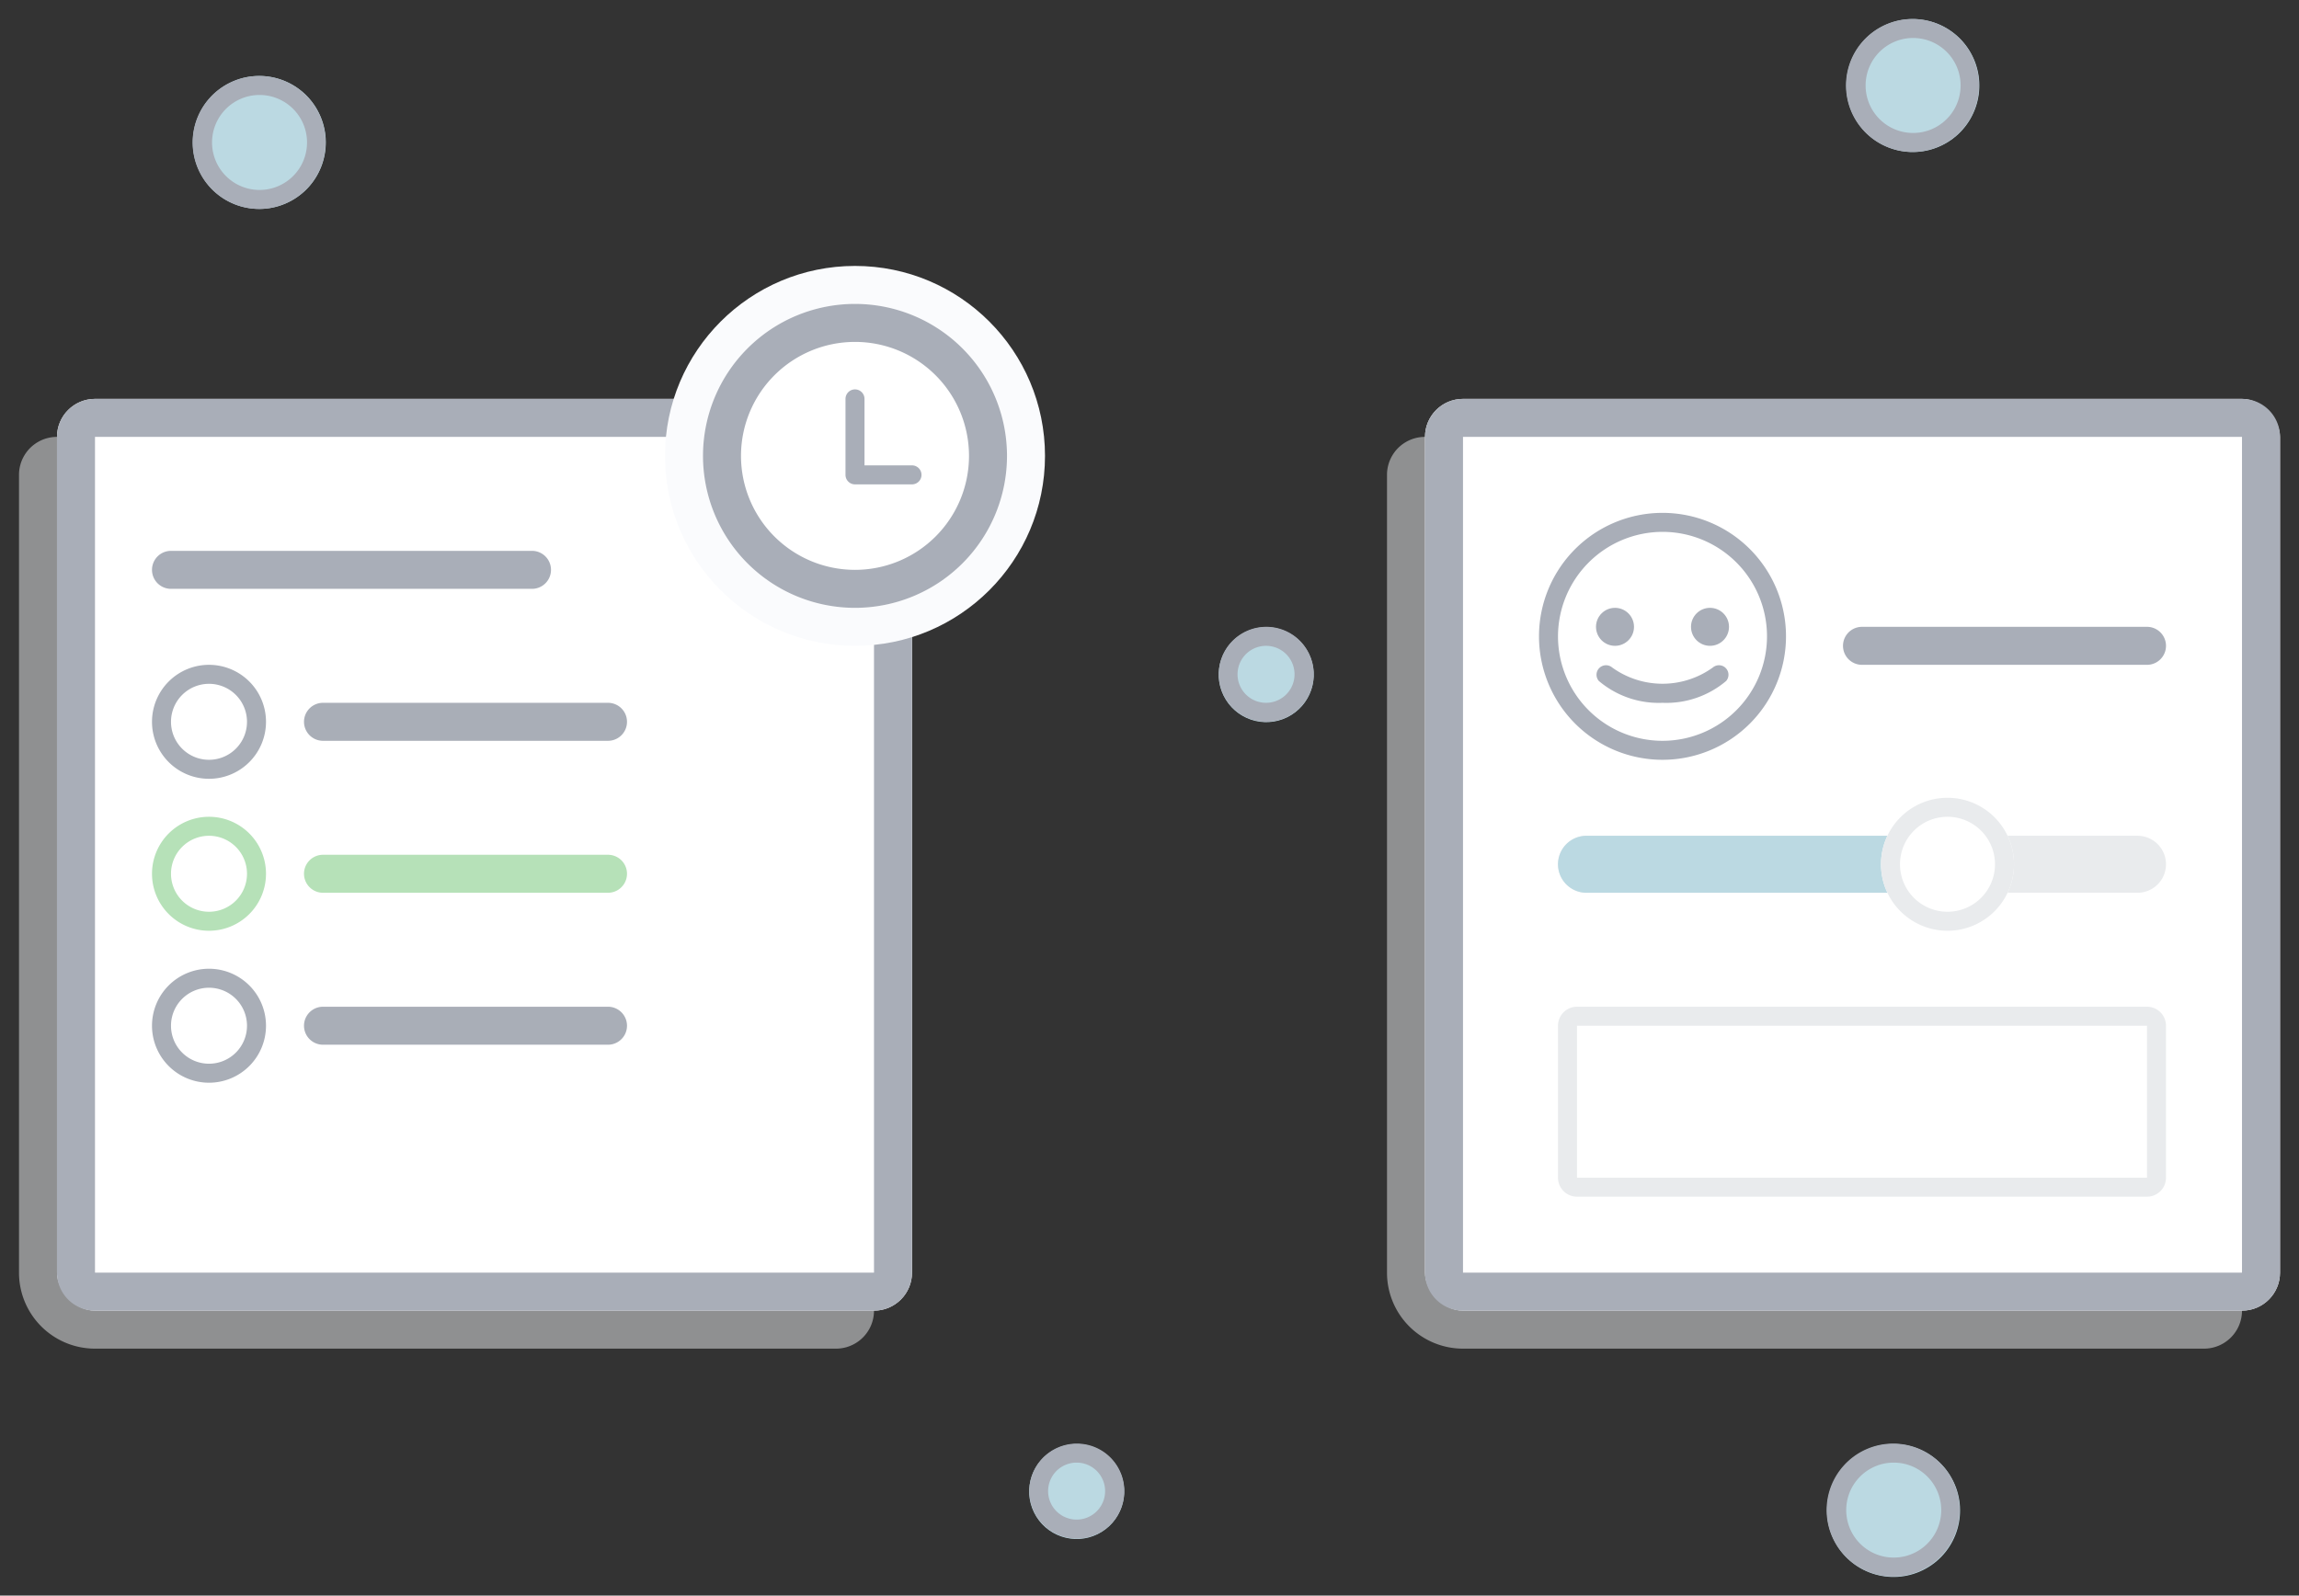 <svg id="Layer_1" data-name="Layer 1" xmlns="http://www.w3.org/2000/svg" viewBox="0 0 121 84"><rect x="0" y="0" width="121" height="84" fill="#333333" stroke="none"/><defs><style>.cls-1{fill:#edeef0;opacity:.5}.cls-2{fill:#fff}.cls-3{fill:#a9aeb8}.cls-4{fill:#a9aeb7}.cls-5{fill:#b6e1b8}.cls-6{fill:#fafbfd}.cls-7{fill:#e9ebed}.cls-8{fill:#bbd9e2}</style></defs><title>illustrations__empty__cases</title><path class="cls-1" d="M44 71H5a4 4 0 0 1-4-4V25a2 2 0 0 1 4 0v42h39a2 2 0 0 1 0 4z"/><rect class="cls-2" x="3" y="21" width="45" height="48" rx="2" ry="2"/><path class="cls-3" d="M46 23v44H5V23h41m0-2H5a2 2 0 0 0-2 2v44a2 2 0 0 0 2 2h41a2 2 0 0 0 2-2V23a2 2 0 0 0-2-2z"/><path class="cls-3" d="M28 31H9a1 1 0 0 1 0-2h19a1 1 0 0 1 0 2z"/><circle class="cls-2" cx="11" cy="38" r="3"/><path class="cls-4" d="M11 36a2 2 0 1 1-2 2 2 2 0 0 1 2-2m0-1a3 3 0 1 0 3 3 3 3 0 0 0-3-3zM32 39H17a1 1 0 0 1 0-2h15a1 1 0 0 1 0 2z"/><circle class="cls-2" cx="11" cy="46" r="3"/><path class="cls-5" d="M11 44a2 2 0 1 1-2 2 2 2 0 0 1 2-2m0-1a3 3 0 1 0 3 3 3 3 0 0 0-3-3zM32 47H17a1 1 0 0 1 0-2h15a1 1 0 0 1 0 2z"/><circle class="cls-2" cx="11" cy="54" r="3"/><path class="cls-4" d="M11 52a2 2 0 1 1-2 2 2 2 0 0 1 2-2m0-1a3 3 0 1 0 3 3 3 3 0 0 0-3-3zM32 55H17a1 1 0 0 1 0-2h15a1 1 0 0 1 0 2z"/><circle class="cls-6" cx="45" cy="24" r="10"/><circle class="cls-2" cx="45" cy="24" r="8"/><path class="cls-3" d="M45 18a6 6 0 1 1-6 6 6 6 0 0 1 6-6m0-2a8 8 0 1 0 8 8 8 8 0 0 0-8-8z"/><path class="cls-3" d="M48 25.5h-3a.5.5 0 0 1-.5-.5v-4a.5.5 0 0 1 1 0v3.5H48a.5.5 0 0 1 0 1z"/><path class="cls-1" d="M116 71H77a4 4 0 0 1-4-4V25a2 2 0 0 1 4 0v42h39a2 2 0 0 1 0 4z"/><rect class="cls-2" x="75" y="21" width="45" height="48" rx="2" ry="2"/><path class="cls-3" d="M118 23v44H77V23h41m0-2H77a2 2 0 0 0-2 2v44a2 2 0 0 0 2 2h41a2 2 0 0 0 2-2V23a2 2 0 0 0-2-2z"/><path class="cls-3" d="M113 35H98a1 1 0 0 1 0-2h15a1 1 0 0 1 0 2z"/><path class="cls-7" d="M112.5 47h-29a1.5 1.5 0 0 1 0-3h29a1.5 1.5 0 0 1 0 3z"/><path class="cls-3" d="M87.5 28a5.5 5.5 0 1 1-5.5 5.5 5.51 5.51 0 0 1 5.5-5.5m0-1a6.5 6.5 0 1 0 6.5 6.5 6.5 6.5 0 0 0-6.5-6.5z"/><circle class="cls-3" cx="85" cy="33" r="1"/><circle class="cls-3" cx="90" cy="33" r="1"/><path class="cls-3" d="M87.5 37a4.87 4.87 0 0 1-3.35-1.15.5.5 0 0 1 .7-.71 4.53 4.53 0 0 0 5.3 0 .5.5 0 0 1 .7.71A4.87 4.87 0 0 1 87.5 37z"/><path class="cls-8" d="M102.5 47h-19a1.5 1.5 0 0 1 0-3h19a1.5 1.5 0 0 1 0 3z"/><circle class="cls-2" cx="102.5" cy="45.5" r="3.5"/><path class="cls-7" d="M102.5 43a2.5 2.5 0 1 1-2.5 2.5 2.5 2.5 0 0 1 2.5-2.5m0-1a3.5 3.5 0 1 0 3.5 3.5 3.5 3.5 0 0 0-3.5-3.5z"/><rect class="cls-2" x="82" y="53" width="32" height="10" rx="1" ry="1"/><path class="cls-7" d="M113 54v8H83v-8h30m0-1H83a1 1 0 0 0-1 1v8a1 1 0 0 0 1 1h30a1 1 0 0 0 1-1v-8a1 1 0 0 0-1-1z"/><circle class="cls-8" cx="100.68" cy="4.5" r="3.5" transform="rotate(-26.14 100.685 4.513)"/><path class="cls-3" d="M100.68 2a2.5 2.5 0 1 1-1.1.26 2.49 2.49 0 0 1 1.1-.26m0-1a3.5 3.5 0 1 0 3.14 2 3.49 3.49 0 0 0-3.14-2z"/><circle class="cls-8" cx="56.67" cy="78.52" r="2.5" transform="rotate(-26.14 56.673 78.527)"/><path class="cls-3" d="M56.67 77a1.5 1.5 0 1 1-.66.15 1.49 1.49 0 0 1 .66-.15m0-1a2.5 2.5 0 1 0 2.25 1.4 2.49 2.49 0 0 0-2.25-1.4z"/><circle class="cls-8" cx="13.65" cy="7.5" r="3.5" transform="rotate(-26.14 13.647 7.504)"/><path class="cls-3" d="M13.65 5a2.5 2.5 0 1 1-1.1.26 2.49 2.49 0 0 1 1.1-.26m0-1a3.5 3.5 0 1 0 3.15 2 3.49 3.49 0 0 0-3.14-2z"/><circle class="cls-8" cx="66.64" cy="35.52" r="2.5" transform="rotate(-26.14 66.637 35.512)"/><path class="cls-3" d="M66.64 34a1.5 1.5 0 1 1-.66.15 1.49 1.49 0 0 1 .66-.15m0-1a2.5 2.5 0 1 0 2.25 1.4 2.49 2.49 0 0 0-2.25-1.4z"/><circle class="cls-8" cx="99.66" cy="79.52" r="3.5" transform="rotate(-26.14 99.66 79.519)"/><path class="cls-3" d="M99.66 77a2.5 2.5 0 1 1-1.1.26 2.49 2.49 0 0 1 1.1-.26m0-1a3.5 3.5 0 1 0 3.14 2 3.49 3.49 0 0 0-3.14-2z"/></svg>